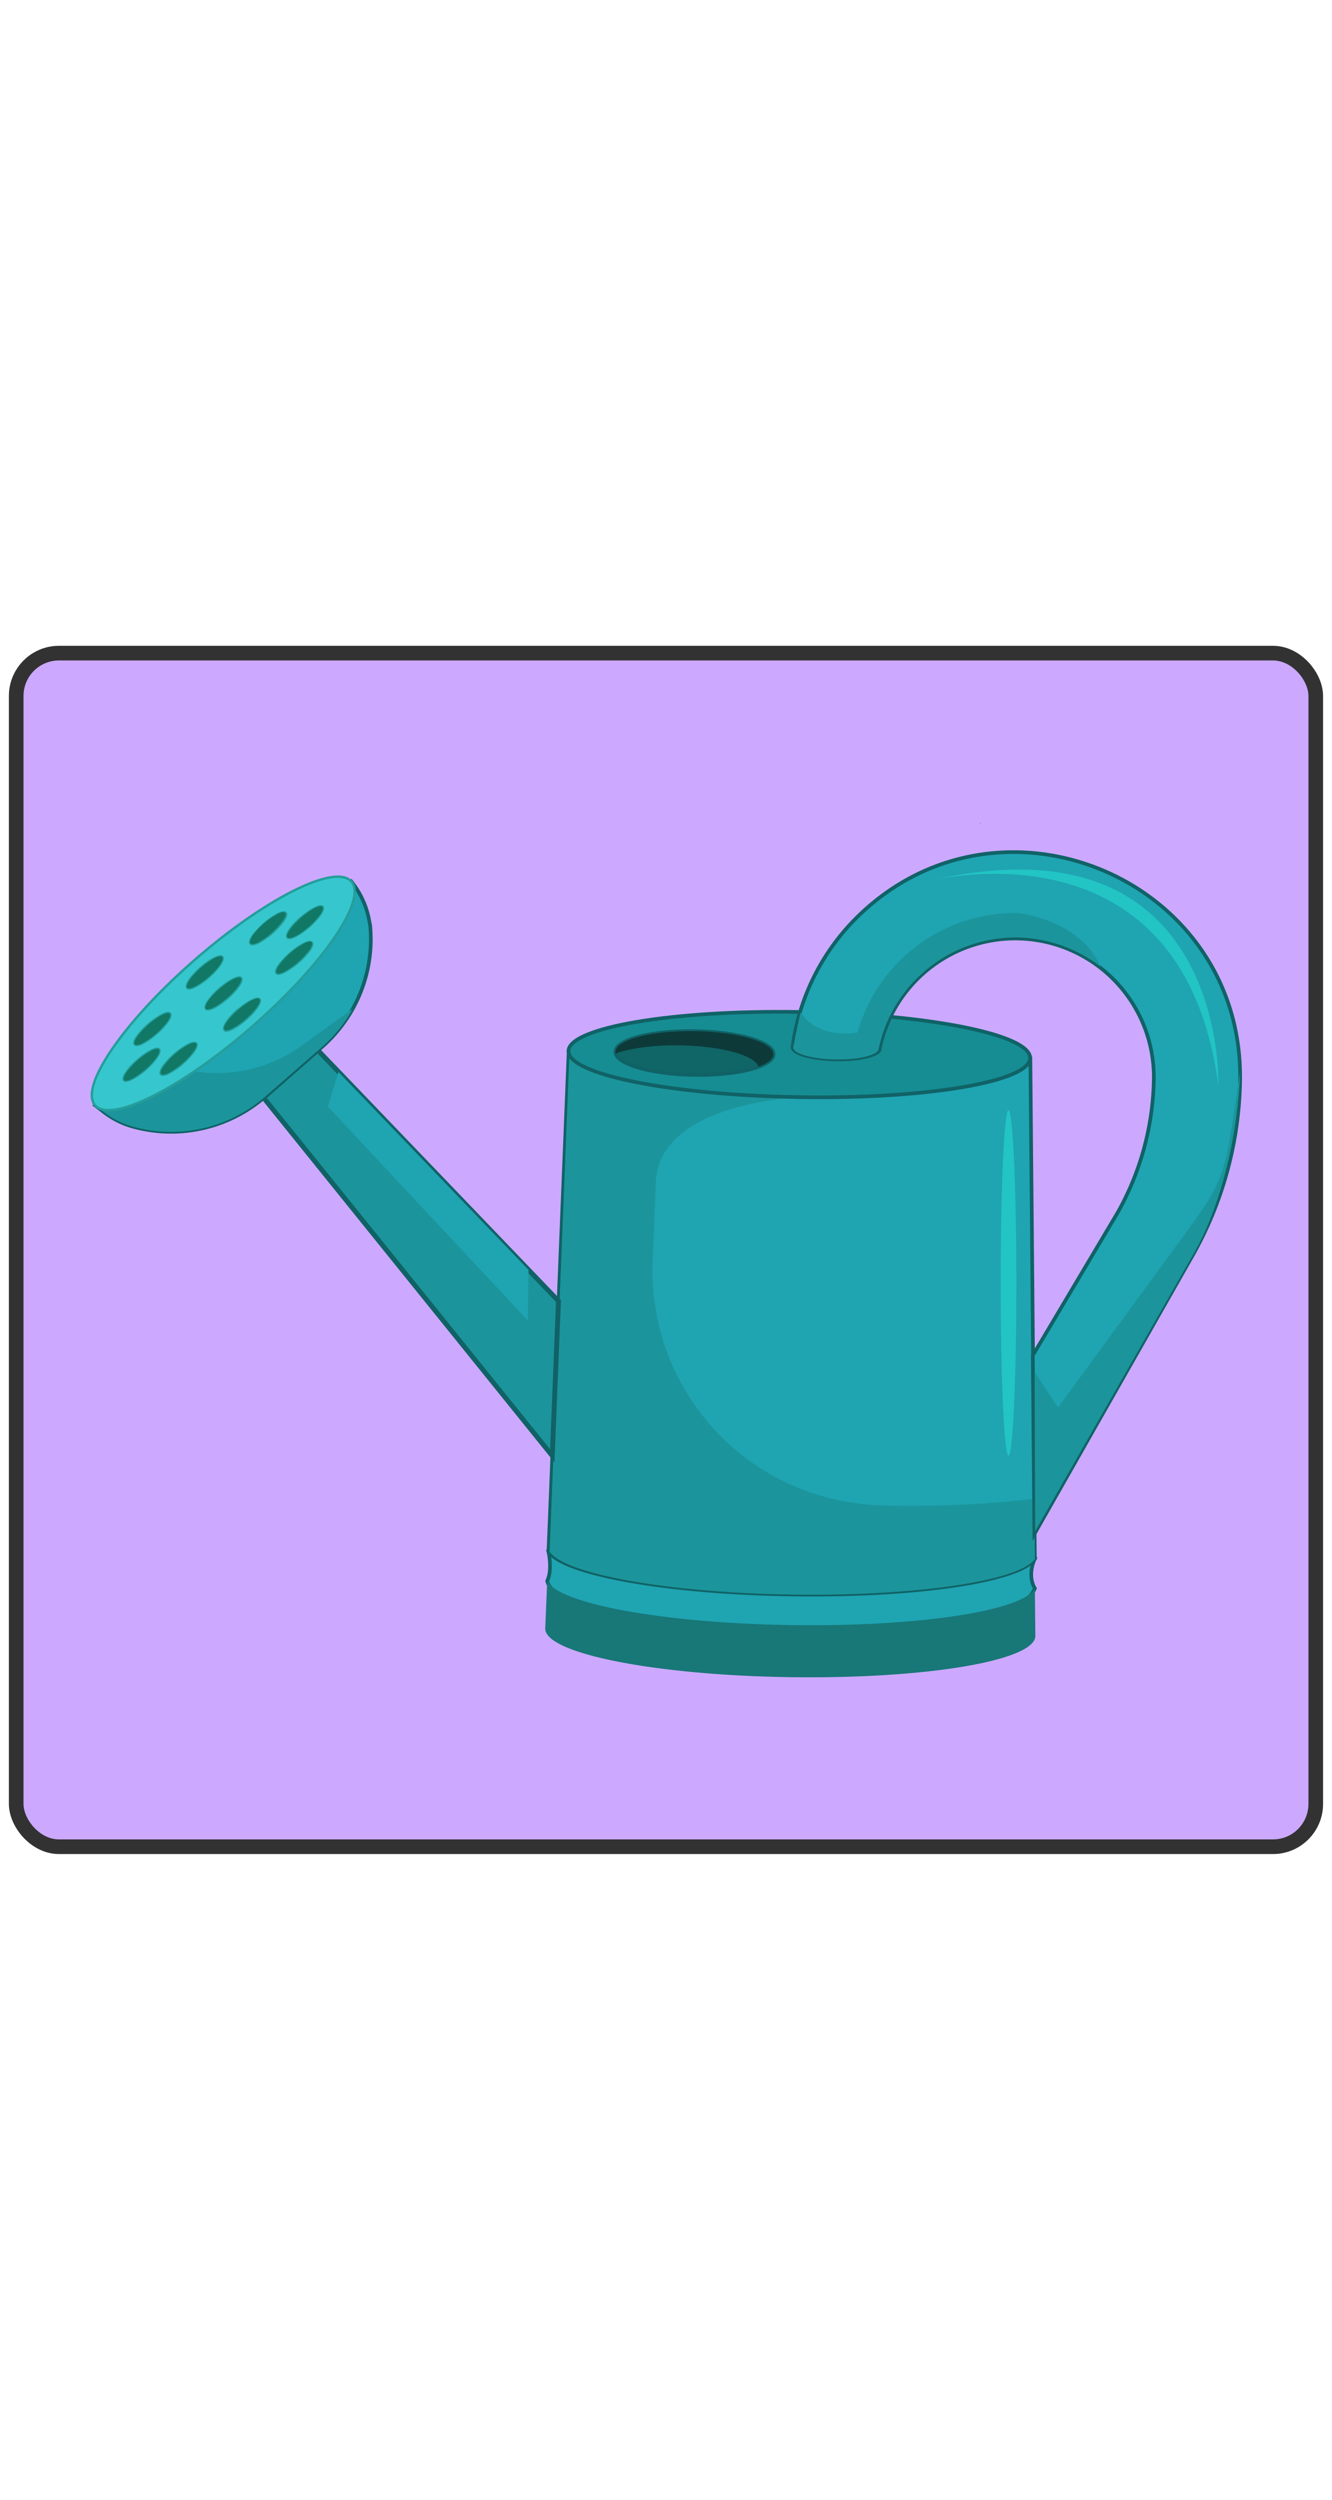 <svg id="Layer_1" data-name="Layer 1" xmlns="http://www.w3.org/2000/svg" width="273" height="512" viewBox="0 0 273 512">
  <defs>
    <style>
      .cls-1 {
        fill: #cca9ff;
        stroke: #323232;
        stroke-width: 3px;
      }

      .cls-1, .cls-12, .cls-4, .cls-7, .cls-8, .cls-9 {
        stroke-miterlimit: 10;
      }

      .cls-2 {
        fill: #c1392b;
      }

      .cls-3 {
        fill: #107865;
      }

      .cls-10, .cls-4 {
        fill: #1fa4b2;
      }

      .cls-4, .cls-7, .cls-8, .cls-9 {
        stroke: #106266;
      }

      .cls-4, .cls-7, .cls-8 {
        stroke-width: 0.75px;
      }

      .cls-5 {
        fill: #187777;
      }

      .cls-6, .cls-9 {
        fill: #1b959b;
      }

      .cls-7 {
        fill: #106666;
      }

      .cls-8 {
        fill: #158d93;
      }

      .cls-11 {
        fill: #0d3a39;
      }

      .cls-12 {
        fill: #36c7ce;
        stroke: #259e9b;
        stroke-width: 0.5px;
      }

      .cls-13 {
        fill: #22c4c4;
      }
    </style>
  </defs>
  <g>
    <rect class="cls-1" x="3.32" y="133.77" width="266.35" height="244.47" rx="8.77"/>
    <g>
      <path class="cls-2" d="M200.82,168.53l.38.42v0l-.3-.44Z"/>
      <path d="M142.87,215.26a.34.34,0,0,1-.09-.12.64.64,0,0,0,.1.13Z"/>
      <path class="cls-3" d="M137.37,267.23q-.59-.68-1.53-1.65Z"/>
      <g>
        <path class="cls-2" d="M236.47,222.44l0,.57v0c0-.18.07-.35.11-.53Z"/>
        <path d="M162.45,214.51a.39.39,0,0,1,0-.15.88.88,0,0,0,0,.16Z"/>
        <g>
          <path class="cls-4" d="M212.11,325.34c-1.66-2.76-.06-6-.06-6l-44.4-.17-55.24-1.38s.86,3.67-.25,6c0,0,0,11.07,64.65,12.07C208,336.35,212.11,325.34,212.11,325.34Z"/>
          <g>
            <path class="cls-5" d="M162,332.84c-26.1-.4-47.42-4.37-49.85-9l-.4,9.67c-.21,5.09,22.22,9.59,50.08,10s50.42-3.37,50.37-8.46l-.1-9.68C209.53,329.94,188.1,333.25,162,332.84Z"/>
            <path class="cls-4" d="M112.41,317.77c3,4.57,24.06,8.41,49.69,8.81s46.77-2.78,50-7.26l-.92-102.58s-37.78-6.26-50.51-6.46c-34.66-.54-44.11,5-44.11,5Z"/>
            <path class="cls-6" d="M112.64,317.78c3,4.57,23.83,8.4,49.46,8.8s46.77-2.78,50-7.26L211.94,307a227.49,227.49,0,0,1-30.17,1.37c-28.86-.45-49.09-24-48-50.13l.55-13.82.11-2.56c.94-16.07,29.3-17.1,29.3-17.1l-47-9.4Z"/>
          </g>
          <path class="cls-7" d="M126.15,215.42c0,2.48,7.18,4.6,16.12,4.74s16.23-1.76,16.27-4.23-7.18-4.6-16.13-4.74S126.19,213,126.15,215.42Z"/>
          <path class="cls-8" d="M116.51,215.27c-.07,4.81,21,9,47.18,9.44s47.37-3.16,47.44-8-21-9-47.17-9.44S116.59,210.47,116.51,215.27Zm9.64.15c0-2.47,7.32-4.37,16.26-4.23s16.17,2.26,16.13,4.74-7.32,4.37-16.27,4.23S126.11,217.9,126.15,215.42Z"/>
          <path class="cls-9" d="M114.46,266.47l-1.27,31.7L54,224.81a3.88,3.88,0,0,0,.31-.26l10.81-9.47Z"/>
          <polygon class="cls-10" points="67.2 226.65 108.17 270.44 108.33 260.09 69.36 219.55 67.2 226.65"/>
          <path class="cls-11" d="M126.15,215.42a1.18,1.18,0,0,0,0,.37c3-1.1,7.77-1.76,13.2-1.68,8.51.14,15.46,2.06,16.08,4.38,1.91-.71,3.05-1.59,3.06-2.56,0-2.48-7.18-4.6-16.13-4.74S126.19,213,126.15,215.42Z"/>
          <path class="cls-3" d="M134.28,244.37c0-.51.07-1.16.08-1.94Z"/>
          <path class="cls-4" d="M19.5,226.39l1.77,1.37a17.32,17.32,0,0,0,6,3,29.38,29.38,0,0,0,27.17-6.23L66,214.43a29.4,29.4,0,0,0,10-21.64,31.83,31.83,0,0,0-.13-3.23l-.27-1.38A17.65,17.65,0,0,0,72,180.54h0Z"/>
          <path class="cls-6" d="M19.5,226.39l1.77,1.37a17.32,17.32,0,0,0,6,3,29.38,29.38,0,0,0,27.17-6.23L66,214.43a29.26,29.26,0,0,0,6.29-7.79l-10.63,7.63A29.39,29.39,0,0,1,34,217.83a16.55,16.55,0,0,1-3-1.5Z"/>
          <path class="cls-12" d="M19.5,226.39c3.29,3.73,17.72-3.52,32.22-16.18S75.32,184.27,72,180.54s-17.72,3.52-32.23,16.18S16.2,222.66,19.5,226.39ZM34.35,209.2a16.13,16.13,0,0,1-5.08,4.43c-1.72.86-2.24.28-1.15-1.31a15.9,15.9,0,0,1,5.08-4.43C34.92,207,35.43,207.61,34.35,209.2Zm8.43-9.11c-2,1.73-4,2.72-4.41,2.21s.8-2.33,2.78-4.06,4-2.72,4.4-2.21S44.76,198.36,42.78,200.09Zm20.55-10.32c-2,1.73-4,2.72-4.41,2.21s.8-2.32,2.78-4,4-2.73,4.41-2.22S65.31,188,63.33,189.77Zm-6.15,8a15.93,15.93,0,0,1,5.08-4.44c1.72-.86,2.24-.28,1.15,1.31A16,16,0,0,1,58.33,199C56.61,199.9,56.09,199.32,57.18,197.74ZM53,193c-1.72.87-2.24.28-1.16-1.3a16,16,0,0,1,5.08-4.43c1.72-.87,2.24-.28,1.16,1.3A15.89,15.89,0,0,1,53,193Zm-4.21,13.9c2-1.74,4-2.73,4.4-2.22s-.79,2.33-2.77,4.06-4,2.72-4.41,2.21S46.76,208.58,48.75,206.85ZM45,202.54c2-1.73,4-2.72,4.41-2.21s-.8,2.33-2.78,4.06-4,2.72-4.41,2.21S43,204.27,45,202.54ZM33.49,218.41A15.89,15.89,0,0,1,38.57,214c1.72-.87,2.24-.29,1.15,1.3a15.78,15.78,0,0,1-5.08,4.43C32.92,220.58,32.41,220,33.49,218.41Zm-5.29-1.25c2-1.73,4-2.72,4.4-2.21s-.79,2.33-2.77,4.06-4,2.72-4.41,2.21S26.22,218.89,28.2,217.16Z"/>
          <path class="cls-3" d="M53,193A15.89,15.89,0,0,0,58,188.52c1.08-1.58.56-2.17-1.16-1.3a16,16,0,0,0-5.08,4.43C50.72,193.23,51.24,193.82,53,193Z"/>
          <path class="cls-3" d="M58.33,199a16,16,0,0,0,5.08-4.43c1.09-1.59.57-2.17-1.15-1.31a15.93,15.93,0,0,0-5.08,4.44C56.09,199.32,56.61,199.9,58.33,199Z"/>
          <path class="cls-3" d="M58.92,192c.45.51,2.42-.48,4.41-2.21s3.22-3.55,2.78-4.06-2.43.48-4.41,2.22S58.47,191.47,58.92,192Z"/>
          <path class="cls-3" d="M29.27,213.63a16.13,16.13,0,0,0,5.08-4.43c1.08-1.59.57-2.17-1.15-1.31a15.9,15.9,0,0,0-5.08,4.43C27,213.91,27.55,214.49,29.27,213.63Z"/>
          <path class="cls-3" d="M25.42,221.22c.45.51,2.43-.48,4.41-2.21s3.22-3.55,2.77-4.06-2.42.48-4.4,2.21S25,220.71,25.42,221.22Z"/>
          <path class="cls-3" d="M34.64,219.71a15.78,15.78,0,0,0,5.08-4.43c1.09-1.59.57-2.17-1.15-1.3a15.89,15.89,0,0,0-5.08,4.43C32.41,220,32.92,220.58,34.64,219.71Z"/>
          <path class="cls-3" d="M46,210.9c.45.51,2.43-.48,4.41-2.21s3.22-3.55,2.77-4.06-2.42.48-4.4,2.22S45.52,210.39,46,210.9Z"/>
          <path class="cls-3" d="M42.17,206.6c.45.51,2.43-.48,4.41-2.21s3.22-3.55,2.78-4.06-2.43.48-4.41,2.21S41.72,206.09,42.17,206.6Z"/>
          <path class="cls-3" d="M38.37,202.3c.45.51,2.42-.48,4.41-2.21S46,196.54,45.55,196s-2.42.48-4.4,2.21S37.92,201.79,38.37,202.3Z"/>
        </g>
        <path class="cls-4" d="M254.17,221.32a75.16,75.16,0,0,1-9.77,35.88l-32.4,57-.32-36.6L229,248.48a57.53,57.53,0,0,0,7.48-27.43,28.4,28.4,0,0,0-56.2-6.22l0,.14c-.38,1.2-4.24,2.1-8.93,2-4.91-.07-8.89-1.18-8.9-2.47h0a.77.77,0,0,1,0-.15A45.72,45.72,0,0,1,176,187.53C205.26,159.21,254.81,180.16,254.17,221.32Z"/>
        <path class="cls-6" d="M212.05,281l.11,32.61,32.58-57c5.93-10.45,9-25.11,9.44-37.11l-1.85,12.12c-1.78,11.74-4.45,14.09-11.39,23.74l-24.1,32.94Z"/>
        <path class="cls-6" d="M162.58,214.52c0,1.29,3.86,2.4,8.77,2.47,4.69.08,8.36-.86,8.74-2.07l0-.13A28.73,28.73,0,0,1,208.48,192,29,29,0,0,1,225.59,198c-4.3-9.74-17-11-17-11a33.59,33.59,0,0,0-32.83,24.48s-7.89,1.6-11.67-4.13C163.56,209.44,162.58,214.52,162.58,214.52Z"/>
        <ellipse class="cls-13" cx="206.7" cy="262.77" rx="1.61" ry="35.4"/>
        <path class="cls-13" d="M190,180.54s52.41-14,59.71,41.9C249.73,222.44,251.74,165.8,190,180.54Z"/>
      </g>
    </g>
  </g>
</svg>
